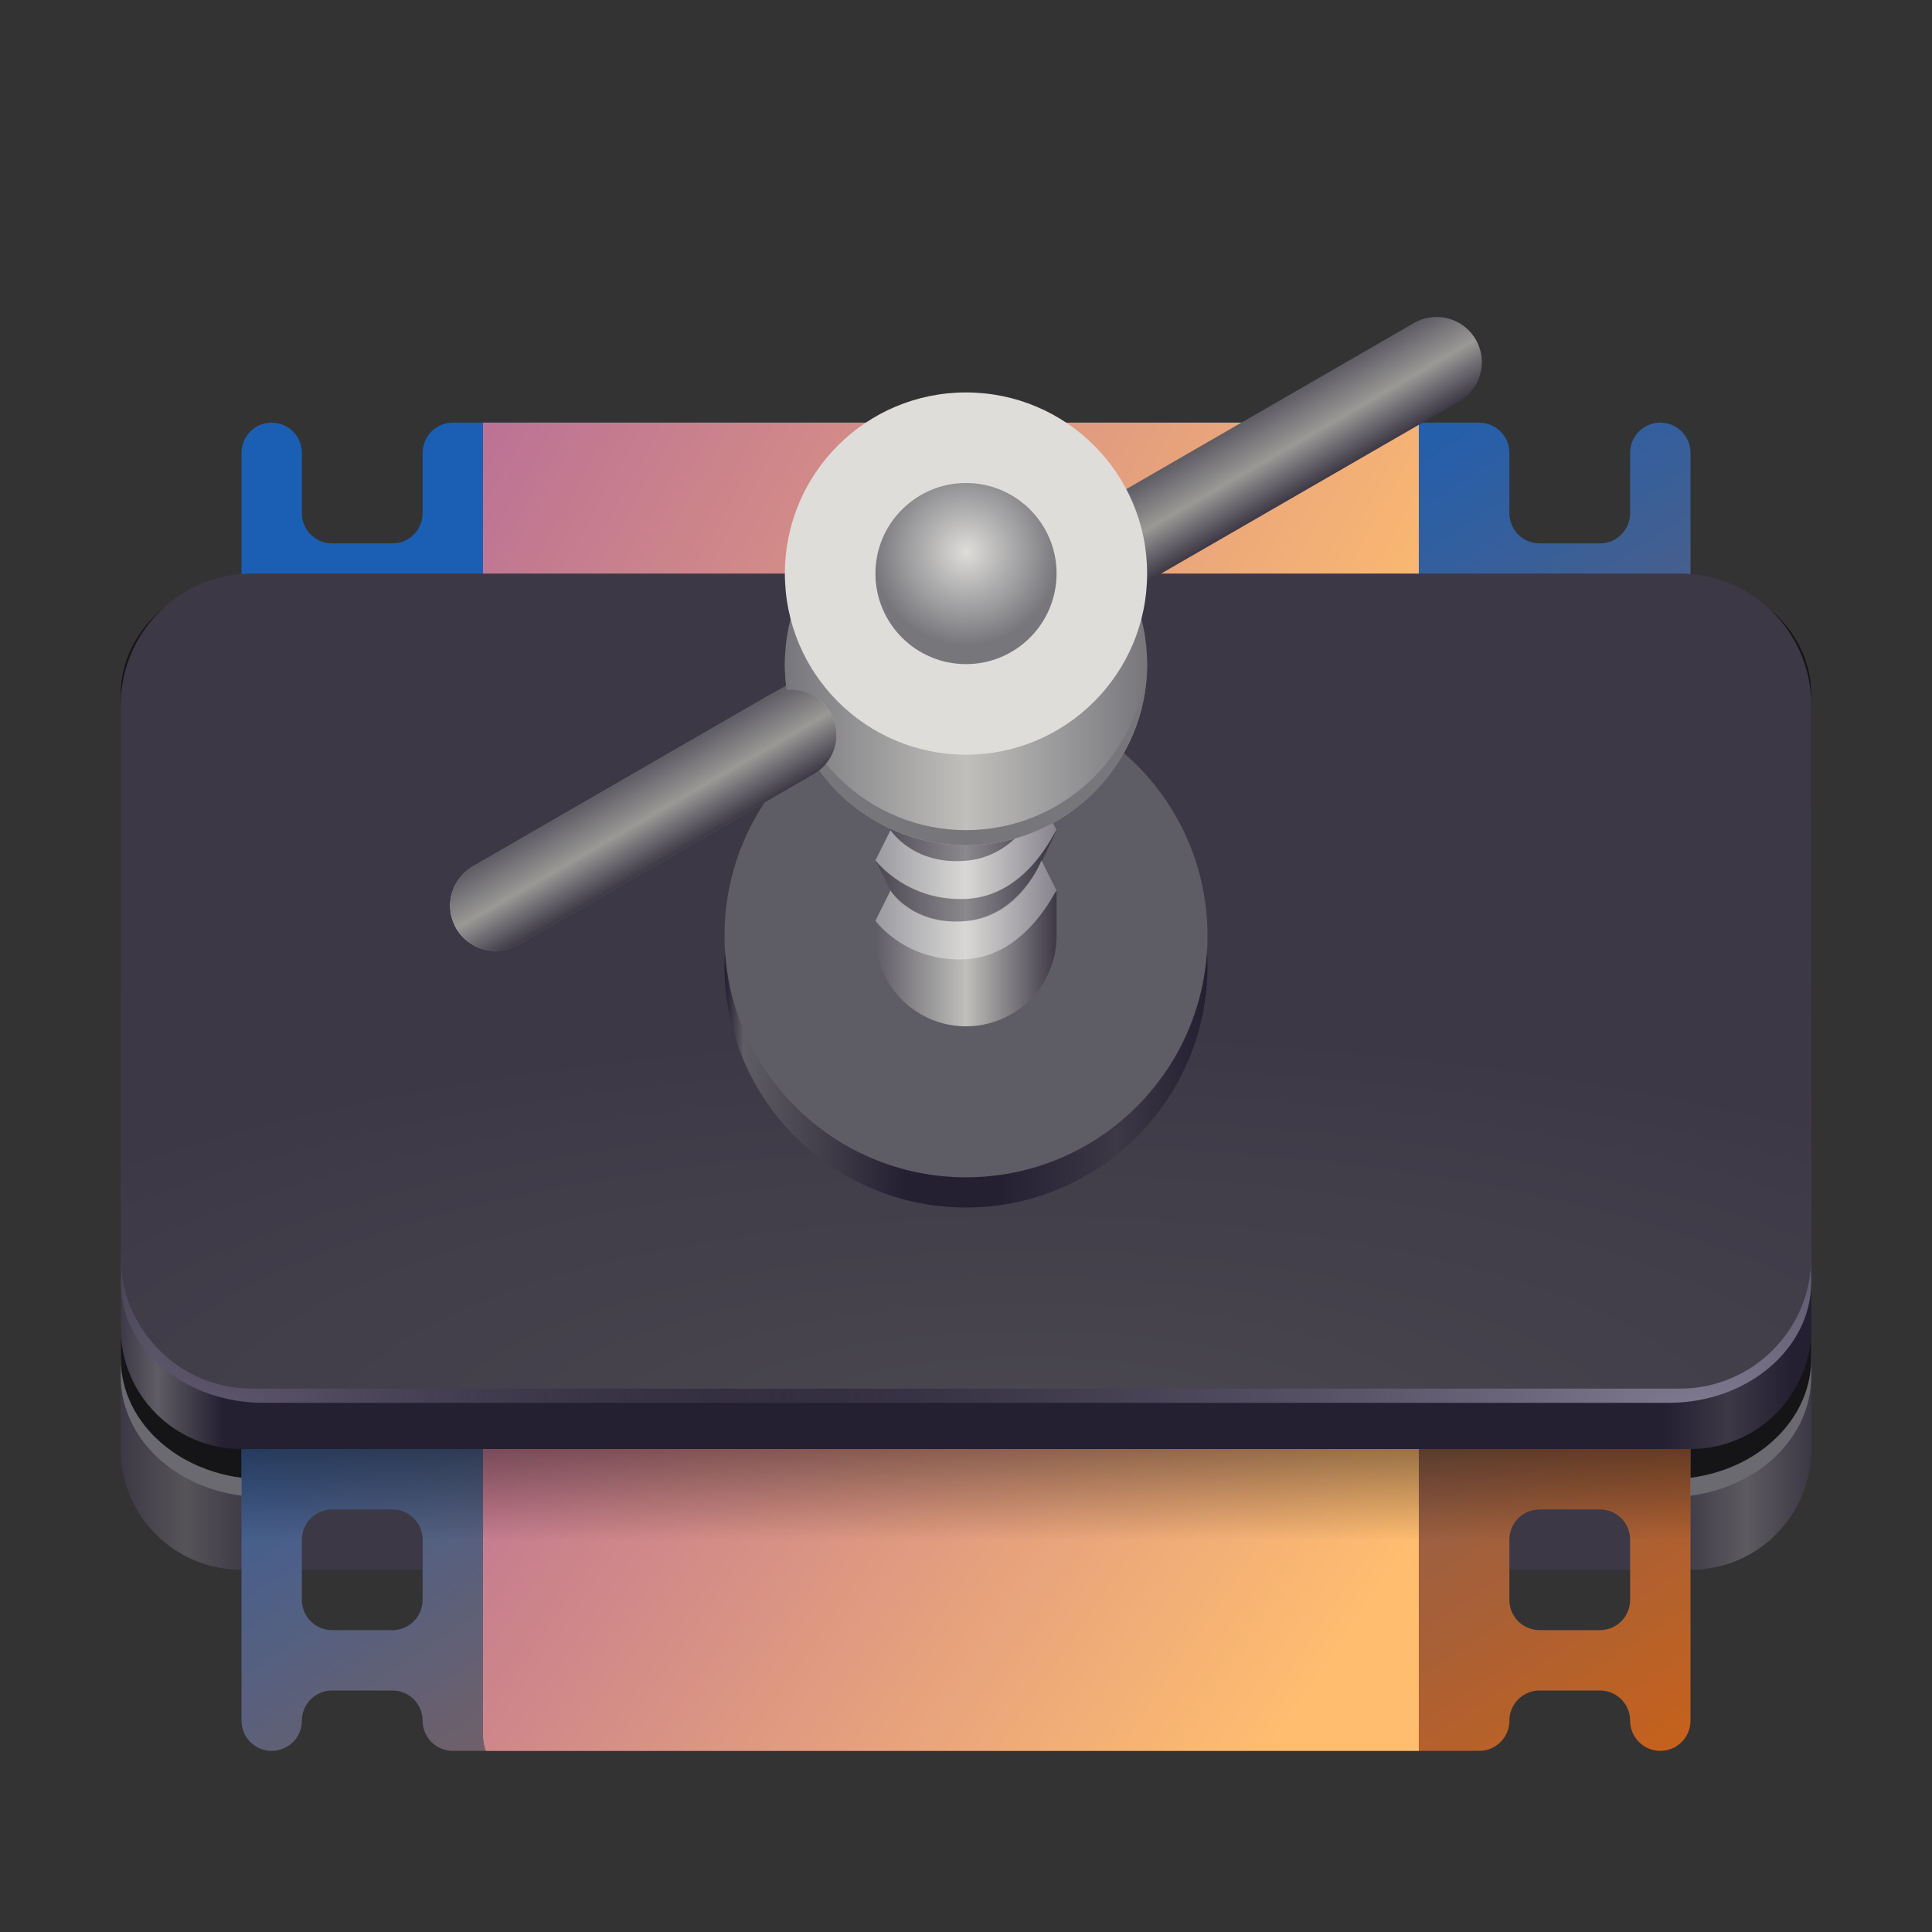<?xml version="1.0" encoding="UTF-8"?>
<svg height="128px" viewBox="0 0 128 128" width="128px" xmlns="http://www.w3.org/2000/svg" xmlns:xlink="http://www.w3.org/1999/xlink">
    <rect x="0" y="0" width="128" height="128" fill="#333333" stroke="none"/>
    <filter id="a" height="100%" width="100%" x="0%" y="0%">
        <feColorMatrix color-interpolation-filters="sRGB" values="0 0 0 0 1 0 0 0 0 1 0 0 0 0 1 0 0 0 1 0"/>
    </filter>
    <linearGradient id="b" gradientTransform="matrix(0.232 0 0 0.204 -12.567 195.653)" gradientUnits="userSpaceOnUse" x1="88.596" x2="571.057" y1="-449.394" y2="-449.395">
        <stop offset="0" stop-color="#3d3846"/>
        <stop offset="0.038" stop-color="#555457"/>
        <stop offset="0.077" stop-color="#3d3846"/>
        <stop offset="0.923" stop-color="#3d3846"/>
        <stop offset="0.962" stop-color="#5c5b5f"/>
        <stop offset="1" stop-color="#3d3846"/>
    </linearGradient>
    <clipPath id="c">
        <path d="m 16 28 h 96 v 88 h -96 z m 0 0"/>
    </clipPath>
    <clipPath id="d">
        <path d="m 16 30 v 84 c 0 1.105 0.895 2 2 2 s 2 -0.895 2 -2 s 0.895 -2 2 -2 h 4 c 1.105 0 2 0.895 2 2 s 0.895 2 2 2 h 68 c 1.105 0 2 -0.895 2 -2 s 0.895 -2 2 -2 h 4 c 1.105 0 2 0.895 2 2 s 0.895 2 2 2 s 2 -0.895 2 -2 v -84 c 0 -1.105 -0.895 -2 -2 -2 s -2 0.895 -2 2 v 4 c 0 1.105 -0.895 2 -2 2 h -4 c -1.105 0 -2 -0.895 -2 -2 v -4 c 0 -1.105 -0.895 -2 -2 -2 h -68 c -1.105 0 -2 0.895 -2 2 v 4 c 0 1.105 -0.895 2 -2 2 h -4 c -1.105 0 -2 -0.895 -2 -2 v -4 c 0 -1.105 -0.895 -2 -2 -2 s -2 0.895 -2 2 z m 6 10 h 4 c 1.105 0 2 0.895 2 2 v 4 c 0 1.105 -0.895 2 -2 2 h -4 c -1.105 0 -2 -0.895 -2 -2 v -4 c 0 -1.105 0.895 -2 2 -2 z m 80 0 h 4 c 1.105 0 2 0.895 2 2 v 4 c 0 1.105 -0.895 2 -2 2 h -4 c -1.105 0 -2 -0.895 -2 -2 v -4 c 0 -1.105 0.895 -2 2 -2 z m -80 12 h 4 c 1.105 0 2 0.895 2 2 v 4 c 0 1.105 -0.895 2 -2 2 h -4 c -1.105 0 -2 -0.895 -2 -2 v -4 c 0 -1.105 0.895 -2 2 -2 z m 80 0 h 4 c 1.105 0 2 0.895 2 2 v 4 c 0 1.105 -0.895 2 -2 2 h -4 c -1.105 0 -2 -0.895 -2 -2 v -4 c 0 -1.105 0.895 -2 2 -2 z m -80 12 h 4 c 1.105 0 2 0.895 2 2 v 4 c 0 1.105 -0.895 2 -2 2 h -4 c -1.105 0 -2 -0.895 -2 -2 v -4 c 0 -1.105 0.895 -2 2 -2 z m 80 0 h 4 c 1.105 0 2 0.895 2 2 v 4 c 0 1.105 -0.895 2 -2 2 h -4 c -1.105 0 -2 -0.895 -2 -2 v -4 c 0 -1.105 0.895 -2 2 -2 z m -80 12 h 4 c 1.105 0 2 0.895 2 2 v 4 c 0 1.105 -0.895 2 -2 2 h -4 c -1.105 0 -2 -0.895 -2 -2 v -4 c 0 -1.105 0.895 -2 2 -2 z m 80 0 h 4 c 1.105 0 2 0.895 2 2 v 4 c 0 1.105 -0.895 2 -2 2 h -4 c -1.105 0 -2 -0.895 -2 -2 v -4 c 0 -1.105 0.895 -2 2 -2 z m -80 12 h 4 c 1.105 0 2 0.895 2 2 v 4 c 0 1.105 -0.895 2 -2 2 h -4 c -1.105 0 -2 -0.895 -2 -2 v -4 c 0 -1.105 0.895 -2 2 -2 z m 80 0 h 4 c 1.105 0 2 0.895 2 2 v 4 c 0 1.105 -0.895 2 -2 2 h -4 c -1.105 0 -2 -0.895 -2 -2 v -4 c 0 -1.105 0.895 -2 2 -2 z m -80 12 h 4 c 1.105 0 2 0.895 2 2 v 4 c 0 1.105 -0.895 2 -2 2 h -4 c -1.105 0 -2 -0.895 -2 -2 v -4 c 0 -1.105 0.895 -2 2 -2 z m 80 0 h 4 c 1.105 0 2 0.895 2 2 v 4 c 0 1.105 -0.895 2 -2 2 h -4 c -1.105 0 -2 -0.895 -2 -2 v -4 c 0 -1.105 0.895 -2 2 -2 z m 0 0"/>
    </clipPath>
    <linearGradient id="e" gradientUnits="userSpaceOnUse" x1="54" x2="122" y1="50" y2="152">
        <stop offset="0" stop-color="#1a5fb4"/>
        <stop offset="0.836" stop-color="#e66100"/>
        <stop offset="1" stop-color="#6d3b30"/>
    </linearGradient>
    <clipPath id="f">
        <path d="m 32 28 h 62 v 40 h -62 z m 0 0"/>
    </clipPath>
    <clipPath id="g">
        <path d="m 16 30 v 84 c 0 1.105 0.895 2 2 2 s 2 -0.895 2 -2 s 0.895 -2 2 -2 h 4 c 1.105 0 2 0.895 2 2 s 0.895 2 2 2 h 68 c 1.105 0 2 -0.895 2 -2 s 0.895 -2 2 -2 h 4 c 1.105 0 2 0.895 2 2 s 0.895 2 2 2 s 2 -0.895 2 -2 v -84 c 0 -1.105 -0.895 -2 -2 -2 s -2 0.895 -2 2 v 4 c 0 1.105 -0.895 2 -2 2 h -4 c -1.105 0 -2 -0.895 -2 -2 v -4 c 0 -1.105 -0.895 -2 -2 -2 h -68 c -1.105 0 -2 0.895 -2 2 v 4 c 0 1.105 -0.895 2 -2 2 h -4 c -1.105 0 -2 -0.895 -2 -2 v -4 c 0 -1.105 -0.895 -2 -2 -2 s -2 0.895 -2 2 z m 6 10 h 4 c 1.105 0 2 0.895 2 2 v 4 c 0 1.105 -0.895 2 -2 2 h -4 c -1.105 0 -2 -0.895 -2 -2 v -4 c 0 -1.105 0.895 -2 2 -2 z m 80 0 h 4 c 1.105 0 2 0.895 2 2 v 4 c 0 1.105 -0.895 2 -2 2 h -4 c -1.105 0 -2 -0.895 -2 -2 v -4 c 0 -1.105 0.895 -2 2 -2 z m -80 12 h 4 c 1.105 0 2 0.895 2 2 v 4 c 0 1.105 -0.895 2 -2 2 h -4 c -1.105 0 -2 -0.895 -2 -2 v -4 c 0 -1.105 0.895 -2 2 -2 z m 80 0 h 4 c 1.105 0 2 0.895 2 2 v 4 c 0 1.105 -0.895 2 -2 2 h -4 c -1.105 0 -2 -0.895 -2 -2 v -4 c 0 -1.105 0.895 -2 2 -2 z m -80 12 h 4 c 1.105 0 2 0.895 2 2 v 4 c 0 1.105 -0.895 2 -2 2 h -4 c -1.105 0 -2 -0.895 -2 -2 v -4 c 0 -1.105 0.895 -2 2 -2 z m 80 0 h 4 c 1.105 0 2 0.895 2 2 v 4 c 0 1.105 -0.895 2 -2 2 h -4 c -1.105 0 -2 -0.895 -2 -2 v -4 c 0 -1.105 0.895 -2 2 -2 z m -80 12 h 4 c 1.105 0 2 0.895 2 2 v 4 c 0 1.105 -0.895 2 -2 2 h -4 c -1.105 0 -2 -0.895 -2 -2 v -4 c 0 -1.105 0.895 -2 2 -2 z m 80 0 h 4 c 1.105 0 2 0.895 2 2 v 4 c 0 1.105 -0.895 2 -2 2 h -4 c -1.105 0 -2 -0.895 -2 -2 v -4 c 0 -1.105 0.895 -2 2 -2 z m -80 12 h 4 c 1.105 0 2 0.895 2 2 v 4 c 0 1.105 -0.895 2 -2 2 h -4 c -1.105 0 -2 -0.895 -2 -2 v -4 c 0 -1.105 0.895 -2 2 -2 z m 80 0 h 4 c 1.105 0 2 0.895 2 2 v 4 c 0 1.105 -0.895 2 -2 2 h -4 c -1.105 0 -2 -0.895 -2 -2 v -4 c 0 -1.105 0.895 -2 2 -2 z m -80 12 h 4 c 1.105 0 2 0.895 2 2 v 4 c 0 1.105 -0.895 2 -2 2 h -4 c -1.105 0 -2 -0.895 -2 -2 v -4 c 0 -1.105 0.895 -2 2 -2 z m 80 0 h 4 c 1.105 0 2 0.895 2 2 v 4 c 0 1.105 -0.895 2 -2 2 h -4 c -1.105 0 -2 -0.895 -2 -2 v -4 c 0 -1.105 0.895 -2 2 -2 z m 0 0"/>
    </clipPath>
    <clipPath id="h">
        <path d="m 35.902 21.41 h 56.195 c 2.156 0 3.902 1.969 3.902 4.395 v 37.805 c 0 2.426 -1.746 4.391 -3.902 4.391 h -56.195 c -2.156 0 -3.902 -1.965 -3.902 -4.391 v -37.805 c 0 -2.426 1.746 -4.395 3.902 -4.395 z m 0 0"/>
    </clipPath>
    <linearGradient id="i" gradientUnits="userSpaceOnUse">
        <stop offset="0" stop-color="#ffbe6f"/>
        <stop offset="1" stop-color="#9141ac"/>
    </linearGradient>
    <linearGradient id="j" gradientTransform="matrix(1.882 0 0 1.792 -41.529 -76.054)" x1="68.812" x2="18.845" xlink:href="#i" y1="75.929" y2="49.468"/>
    <clipPath id="k">
        <path d="m 32 80 h 62 v 36 h -62 z m 0 0"/>
    </clipPath>
    <clipPath id="l">
        <path d="m 16 30 v 84 c 0 1.105 0.895 2 2 2 s 2 -0.895 2 -2 s 0.895 -2 2 -2 h 4 c 1.105 0 2 0.895 2 2 s 0.895 2 2 2 h 68 c 1.105 0 2 -0.895 2 -2 s 0.895 -2 2 -2 h 4 c 1.105 0 2 0.895 2 2 s 0.895 2 2 2 s 2 -0.895 2 -2 v -84 c 0 -1.105 -0.895 -2 -2 -2 s -2 0.895 -2 2 v 4 c 0 1.105 -0.895 2 -2 2 h -4 c -1.105 0 -2 -0.895 -2 -2 v -4 c 0 -1.105 -0.895 -2 -2 -2 h -68 c -1.105 0 -2 0.895 -2 2 v 4 c 0 1.105 -0.895 2 -2 2 h -4 c -1.105 0 -2 -0.895 -2 -2 v -4 c 0 -1.105 -0.895 -2 -2 -2 s -2 0.895 -2 2 z m 6 10 h 4 c 1.105 0 2 0.895 2 2 v 4 c 0 1.105 -0.895 2 -2 2 h -4 c -1.105 0 -2 -0.895 -2 -2 v -4 c 0 -1.105 0.895 -2 2 -2 z m 80 0 h 4 c 1.105 0 2 0.895 2 2 v 4 c 0 1.105 -0.895 2 -2 2 h -4 c -1.105 0 -2 -0.895 -2 -2 v -4 c 0 -1.105 0.895 -2 2 -2 z m -80 12 h 4 c 1.105 0 2 0.895 2 2 v 4 c 0 1.105 -0.895 2 -2 2 h -4 c -1.105 0 -2 -0.895 -2 -2 v -4 c 0 -1.105 0.895 -2 2 -2 z m 80 0 h 4 c 1.105 0 2 0.895 2 2 v 4 c 0 1.105 -0.895 2 -2 2 h -4 c -1.105 0 -2 -0.895 -2 -2 v -4 c 0 -1.105 0.895 -2 2 -2 z m -80 12 h 4 c 1.105 0 2 0.895 2 2 v 4 c 0 1.105 -0.895 2 -2 2 h -4 c -1.105 0 -2 -0.895 -2 -2 v -4 c 0 -1.105 0.895 -2 2 -2 z m 80 0 h 4 c 1.105 0 2 0.895 2 2 v 4 c 0 1.105 -0.895 2 -2 2 h -4 c -1.105 0 -2 -0.895 -2 -2 v -4 c 0 -1.105 0.895 -2 2 -2 z m -80 12 h 4 c 1.105 0 2 0.895 2 2 v 4 c 0 1.105 -0.895 2 -2 2 h -4 c -1.105 0 -2 -0.895 -2 -2 v -4 c 0 -1.105 0.895 -2 2 -2 z m 80 0 h 4 c 1.105 0 2 0.895 2 2 v 4 c 0 1.105 -0.895 2 -2 2 h -4 c -1.105 0 -2 -0.895 -2 -2 v -4 c 0 -1.105 0.895 -2 2 -2 z m -80 12 h 4 c 1.105 0 2 0.895 2 2 v 4 c 0 1.105 -0.895 2 -2 2 h -4 c -1.105 0 -2 -0.895 -2 -2 v -4 c 0 -1.105 0.895 -2 2 -2 z m 80 0 h 4 c 1.105 0 2 0.895 2 2 v 4 c 0 1.105 -0.895 2 -2 2 h -4 c -1.105 0 -2 -0.895 -2 -2 v -4 c 0 -1.105 0.895 -2 2 -2 z m -80 12 h 4 c 1.105 0 2 0.895 2 2 v 4 c 0 1.105 -0.895 2 -2 2 h -4 c -1.105 0 -2 -0.895 -2 -2 v -4 c 0 -1.105 0.895 -2 2 -2 z m 80 0 h 4 c 1.105 0 2 0.895 2 2 v 4 c 0 1.105 -0.895 2 -2 2 h -4 c -1.105 0 -2 -0.895 -2 -2 v -4 c 0 -1.105 0.895 -2 2 -2 z m 0 0"/>
    </clipPath>
    <clipPath id="m">
        <path d="m 35.902 80.555 h 56.195 c 2.156 0 3.902 1.602 3.902 3.574 v 30.77 c 0 1.973 -1.746 3.57 -3.902 3.57 h -56.195 c -2.156 0 -3.902 -1.598 -3.902 -3.57 v -30.77 c 0 -1.973 1.746 -3.574 3.902 -3.574 z m 0 0"/>
    </clipPath>
    <linearGradient id="n" gradientTransform="matrix(1.882 0 0 1.458 -41.529 1.232)" x1="68.812" x2="18.845" xlink:href="#i" y1="75.929" y2="49.468"/>
    <clipPath id="o">
        <path d="m 16 28 h 96 v 88 h -96 z m 0 0"/>
    </clipPath>
    <clipPath id="p">
        <path d="m 16 30 v 84 c 0 1.105 0.895 2 2 2 s 2 -0.895 2 -2 s 0.895 -2 2 -2 h 4 c 1.105 0 2 0.895 2 2 s 0.895 2 2 2 h 68 c 1.105 0 2 -0.895 2 -2 s 0.895 -2 2 -2 h 4 c 1.105 0 2 0.895 2 2 s 0.895 2 2 2 s 2 -0.895 2 -2 v -84 c 0 -1.105 -0.895 -2 -2 -2 s -2 0.895 -2 2 v 4 c 0 1.105 -0.895 2 -2 2 h -4 c -1.105 0 -2 -0.895 -2 -2 v -4 c 0 -1.105 -0.895 -2 -2 -2 h -68 c -1.105 0 -2 0.895 -2 2 v 4 c 0 1.105 -0.895 2 -2 2 h -4 c -1.105 0 -2 -0.895 -2 -2 v -4 c 0 -1.105 -0.895 -2 -2 -2 s -2 0.895 -2 2 z m 6 10 h 4 c 1.105 0 2 0.895 2 2 v 4 c 0 1.105 -0.895 2 -2 2 h -4 c -1.105 0 -2 -0.895 -2 -2 v -4 c 0 -1.105 0.895 -2 2 -2 z m 80 0 h 4 c 1.105 0 2 0.895 2 2 v 4 c 0 1.105 -0.895 2 -2 2 h -4 c -1.105 0 -2 -0.895 -2 -2 v -4 c 0 -1.105 0.895 -2 2 -2 z m -80 12 h 4 c 1.105 0 2 0.895 2 2 v 4 c 0 1.105 -0.895 2 -2 2 h -4 c -1.105 0 -2 -0.895 -2 -2 v -4 c 0 -1.105 0.895 -2 2 -2 z m 80 0 h 4 c 1.105 0 2 0.895 2 2 v 4 c 0 1.105 -0.895 2 -2 2 h -4 c -1.105 0 -2 -0.895 -2 -2 v -4 c 0 -1.105 0.895 -2 2 -2 z m -80 12 h 4 c 1.105 0 2 0.895 2 2 v 4 c 0 1.105 -0.895 2 -2 2 h -4 c -1.105 0 -2 -0.895 -2 -2 v -4 c 0 -1.105 0.895 -2 2 -2 z m 80 0 h 4 c 1.105 0 2 0.895 2 2 v 4 c 0 1.105 -0.895 2 -2 2 h -4 c -1.105 0 -2 -0.895 -2 -2 v -4 c 0 -1.105 0.895 -2 2 -2 z m -80 12 h 4 c 1.105 0 2 0.895 2 2 v 4 c 0 1.105 -0.895 2 -2 2 h -4 c -1.105 0 -2 -0.895 -2 -2 v -4 c 0 -1.105 0.895 -2 2 -2 z m 80 0 h 4 c 1.105 0 2 0.895 2 2 v 4 c 0 1.105 -0.895 2 -2 2 h -4 c -1.105 0 -2 -0.895 -2 -2 v -4 c 0 -1.105 0.895 -2 2 -2 z m -80 12 h 4 c 1.105 0 2 0.895 2 2 v 4 c 0 1.105 -0.895 2 -2 2 h -4 c -1.105 0 -2 -0.895 -2 -2 v -4 c 0 -1.105 0.895 -2 2 -2 z m 80 0 h 4 c 1.105 0 2 0.895 2 2 v 4 c 0 1.105 -0.895 2 -2 2 h -4 c -1.105 0 -2 -0.895 -2 -2 v -4 c 0 -1.105 0.895 -2 2 -2 z m -80 12 h 4 c 1.105 0 2 0.895 2 2 v 4 c 0 1.105 -0.895 2 -2 2 h -4 c -1.105 0 -2 -0.895 -2 -2 v -4 c 0 -1.105 0.895 -2 2 -2 z m 80 0 h 4 c 1.105 0 2 0.895 2 2 v 4 c 0 1.105 -0.895 2 -2 2 h -4 c -1.105 0 -2 -0.895 -2 -2 v -4 c 0 -1.105 0.895 -2 2 -2 z m 0 0"/>
    </clipPath>
    <mask id="q">
        <g filter="url(#a)">
            <rect fill-opacity="0.536" height="153.6" width="153.6" x="-12.8" y="-12.8"/>
        </g>
    </mask>
    <linearGradient id="r" gradientTransform="matrix(1 0 0 1.429 8 -270.572)" gradientUnits="userSpaceOnUse" x1="80" x2="80" y1="266" y2="272">
        <stop offset="0"/>
        <stop offset="1" stop-opacity="0"/>
    </linearGradient>
    <clipPath id="s">
        <rect height="152" width="192"/>
    </clipPath>
    <linearGradient id="t" gradientTransform="matrix(0.232 0 0 0.204 -8.567 223.653)" gradientUnits="userSpaceOnUse" x1="63.468" x2="548.923" y1="-591.637" y2="-591.637">
        <stop offset="0" stop-color="#241f31"/>
        <stop offset="0.038" stop-color="#5e5c64"/>
        <stop offset="0.077" stop-color="#241f31"/>
        <stop offset="0.923" stop-color="#241f31"/>
        <stop offset="0.962" stop-color="#3d3846"/>
        <stop offset="1" stop-color="#241f31"/>
    </linearGradient>
    <radialGradient id="u" cx="240.121" cy="426.722" gradientTransform="matrix(1.488 0 0 0.834 -245.264 -261.967)" gradientUnits="userSpaceOnUse" r="56">
        <stop offset="0" stop-color="#807b91"/>
        <stop offset="1" stop-color="#3d3846" stop-opacity="0"/>
    </radialGradient>
    <radialGradient id="v" cx="126.578" cy="409.842" gradientTransform="matrix(0.857 -0.071 0.04 0.48 -110.944 -93.876)" gradientUnits="userSpaceOnUse" r="56">
        <stop offset="0" stop-color="#5f586f"/>
        <stop offset="1" stop-color="#3d3846" stop-opacity="0"/>
    </radialGradient>
    <radialGradient id="w" cx="148.266" cy="467.003" gradientTransform="matrix(0 -0.5 1.521 -0 -642.148 170.145)" gradientUnits="userSpaceOnUse" r="56">
        <stop offset="0" stop-color="#4a4850"/>
        <stop offset="1" stop-color="#3d3846"/>
    </radialGradient>
    <linearGradient id="x" gradientTransform="matrix(0.5 0.866 -0.866 0.5 343.103 170.574)" gradientUnits="userSpaceOnUse" x1="61" x2="67" y1="220" y2="220">
        <stop offset="0" stop-color="#5e5c64"/>
        <stop offset="0.5" stop-color="#9a9996"/>
        <stop offset="1" stop-color="#3d3846"/>
    </linearGradient>
    <linearGradient id="y" gradientTransform="matrix(0.232 0 0 -0.204 112.011 -672.652)" gradientUnits="userSpaceOnUse" x1="-275.738" x2="-137.892" y1="-3690.424" y2="-3690.424">
        <stop offset="0" stop-color="#241f31"/>
        <stop offset="0.038" stop-color="#5e5c64"/>
        <stop offset="0.375" stop-color="#241f31"/>
        <stop offset="0.562" stop-color="#241f31"/>
        <stop offset="0.812" stop-color="#3d3846"/>
        <stop offset="1" stop-color="#241f31"/>
    </linearGradient>
    <linearGradient id="z" gradientUnits="userSpaceOnUse" x1="58" x2="70" y1="55.5" y2="55.5">
        <stop offset="0" stop-color="#5e5c64"/>
        <stop offset="0.5" stop-color="#c0bfbc"/>
        <stop offset="1" stop-color="#3d3846"/>
    </linearGradient>
    <linearGradient id="A" gradientUnits="userSpaceOnUse">
        <stop offset="0" stop-color="#77767b"/>
        <stop offset="0.5" stop-color="#c0bfbc"/>
        <stop offset="1" stop-color="#77767b"/>
    </linearGradient>
    <linearGradient id="B" gradientTransform="matrix(2 0 0 -2 -63.998 -377.995)" x1="58" x2="70" xlink:href="#A" y1="-211" y2="-211"/>
    <radialGradient id="C" cx="-194.837" cy="-64" gradientTransform="matrix(0 -0.775 -0.775 0 14.42 -114.439)" gradientUnits="userSpaceOnUse" r="8">
        <stop offset="0" stop-color="#deddda"/>
        <stop offset="1" stop-color="#77767b"/>
    </radialGradient>
    <linearGradient id="D" gradientTransform="matrix(0.5 0.866 -0.866 0.5 343.103 170.574)" x1="61" x2="67" xlink:href="#A" y1="220" y2="220"/>
    <path d="m 16 42 h 96 c 4.434 0 8 3.566 8 8 v 46 c 0 4.434 -3.566 8 -8 8 h -96 c -4.434 0 -8 -3.566 -8 -8 v -46 c 0 -4.434 3.566 -8 8 -8 z m 0 0" fill="url(#b)"/>
    <path d="m 17.453 39.188 h 93.094 c 5.238 0 9.453 3.566 9.453 8 v 44 c 0 4.434 -4.215 8 -9.453 8 h -93.094 c -5.238 0 -9.453 -3.566 -9.453 -8 v -44 c 0 -4.434 4.215 -8 9.453 -8 z m 0 0" fill="#6b6a70"/>
    <path d="m 17.453 38 h 93.094 c 5.238 0 9.453 3.566 9.453 8 v 44 c 0 4.434 -4.215 8 -9.453 8 h -93.094 c -5.238 0 -9.453 -3.566 -9.453 -8 v -44 c 0 -4.434 4.215 -8 9.453 -8 z m 0 0" fill="#151517"/>
    <g clip-path="url(#c)">
        <g clip-path="url(#d)">
            <path d="m 6.996 27.188 h 115.508 v 89.316 h -115.508 z m 0 0" fill="url(#e)"/>
        </g>
    </g>
    <g clip-path="url(#f)">
        <g clip-path="url(#g)">
            <g clip-path="url(#h)">
                <path d="m 30 20.707 h 64 v 46.586 h -64 z m 0 0" fill="url(#j)"/>
            </g>
        </g>
    </g>
    <g clip-path="url(#k)">
        <g clip-path="url(#l)">
            <g clip-path="url(#m)">
                <path d="m 30 79.98 h 64 v 37.914 h -64 z m 0 0" fill="url(#n)"/>
            </g>
        </g>
    </g>
    <g clip-path="url(#o)">
        <g clip-path="url(#p)">
            <g mask="url(#q)">
                <g clip-path="url(#s)" transform="matrix(1 0 0 1 -8 -16)">
                    <path d="m 24 98 h 96 v 20 h -96 z m 0 0" fill="url(#r)"/>
                </g>
            </g>
        </g>
    </g>
    <path d="m 16 58 h 96 c 4.418 0 8 3.582 8 8 v 22 c 0 4.418 -3.582 8 -8 8 h -96 c -4.418 0 -8 -3.582 -8 -8 v -22 c 0 -4.418 3.582 -8 8 -8 z m 0 0" fill="url(#t)"/>
    <path d="m 17.453 38.941 h 93.094 c 5.219 0 9.453 3.578 9.453 8 v 38 c 0 4.418 -4.234 8 -9.453 8 h -93.094 c -5.219 0 -9.453 -3.582 -9.453 -8 v -38 c 0 -4.422 4.234 -8 9.453 -8 z m 0 0" fill="url(#u)"/>
    <path d="m 17.453 38.941 h 93.094 c 5.219 0 9.453 3.578 9.453 8 v 38 c 0 4.418 -4.234 8 -9.453 8 h -93.094 c -5.219 0 -9.453 -3.582 -9.453 -8 v -38 c 0 -4.422 4.234 -8 9.453 -8 z m 0 0" fill="url(#v)"/>
    <path d="m 16.707 38 h 94.586 c 4.809 0 8.707 3.898 8.707 8.707 v 36.586 c 0 4.809 -3.898 8.707 -8.707 8.707 h -94.586 c -4.809 0 -8.707 -3.898 -8.707 -8.707 v -36.586 c 0 -4.809 3.898 -8.707 8.707 -8.707 z m 0 0" fill="url(#w)"/>
    <path d="m 153.401 354 l 62.352 -36" fill="none" stroke="url(#x)" stroke-linecap="round" stroke-width="6" transform="matrix(1 0 0 1 -120.577 -294)"/>
    <path d="m 80 64 c 0 -8.836 -7.164 -16 -16 -16 s -16 7.164 -16 16 s 7.164 16 16 16 s 16 -7.164 16 -16 z m 0 0" fill="url(#y)"/>
    <path d="m 64 46 c -8.836 0 -16 7.164 -16 16 s 7.164 16 16 16 s 16 -7.164 16 -16 s -7.164 -16 -16 -16 z m 0 0" fill="#5e5c64"/>
    <path d="m 59 43 l -1 2 l 1 2 l -1 2 l 1 2 l -1 2 l 1 2 l -1 2 l 1 2 l -1 2 v 1 c 0 2.145 1.145 4.125 3 5.195 c 1.855 1.07 4.145 1.07 6 0 c 1.855 -1.07 3 -3.051 3 -5.195 v -3 l -1 -2 l 1 -2 l -1 -2 l 1 -2 l -1 -2 l 1 -2 l -1 -2 l 1 -2 l -1 -2 z m 0 0" fill="url(#z)"/>
    <path d="m 69 45 s -1.352 3.656 -4.91 4.016 c -3.562 0.359 -5.09 -2.016 -5.09 -2.016 l -1 2 s 2.094 2.781 6.09 2.551 c 3.996 -0.234 5.785 -4.512 5.91 -4.551 z m 0 0" fill="#ffffff" fill-opacity="0.382"/>
    <path d="m 70 47 c -0.125 0.039 -1.914 4.316 -5.91 4.551 c -3.996 0.23 -6.09 -2.551 -6.09 -2.551 l 1 2 s 1.527 2.375 5.09 2.016 c 3.559 -0.359 4.91 -4.016 4.91 -4.016 l 0.043 0.086 z m 0 0" fill="#241f31" fill-opacity="0.339"/>
    <g fill="#ffffff" fill-opacity="0.382">
        <path d="m 69 53 s -1.352 3.656 -4.91 4.016 c -3.562 0.359 -5.09 -2.016 -5.09 -2.016 l -1 2 s 2.094 2.781 6.09 2.551 c 3.996 -0.234 5.785 -4.512 5.91 -4.551 z m 0 0"/>
        <path d="m 69 57 s -1.441 3.656 -5 4.016 s -5 -2.016 -5 -2.016 l -1 2 s 2.004 2.781 6 2.551 c 3.996 -0.234 5.875 -4.512 6 -4.551 z m 0 0"/>
        <path d="m 69 49 s -1.352 3.656 -4.91 4.016 c -3.562 0.359 -5.09 -2.016 -5.09 -2.016 l -1 2 s 2.094 2.781 6.09 2.551 c 3.996 -0.234 5.785 -4.512 5.91 -4.551 z m 0 0"/>
    </g>
    <path d="m 70 55 c -0.125 0.039 -1.914 4.316 -5.91 4.551 s -6.09 -2.551 -6.09 -2.551 l 1 2 s 1.527 2.375 5.09 2.016 c 3.559 -0.359 4.91 -4.016 4.91 -4.016 l 0.043 0.086 z m 0 0" fill="#241f31" fill-opacity="0.339"/>
    <path d="m 70 51 c -0.125 0.039 -1.914 4.316 -5.91 4.551 c -3.996 0.23 -6.09 -2.551 -6.09 -2.551 l 1 2 s 1.527 2.375 5.09 2.016 c 3.559 -0.359 4.91 -4.016 4.91 -4.016 l 0.043 0.086 z m 0 0" fill="#241f31" fill-opacity="0.339"/>
    <path d="m 76 44 c 0 -6.629 -5.371 -12 -12 -12 s -12 5.371 -12 12 s 5.371 12 12 12 s 12 -5.371 12 -12 z m 0 0" fill="url(#B)"/>
    <path d="m 64 26 c -6.629 0 -12 5.371 -12 12 s 5.371 12 12 12 s 12 -5.371 12 -12 s -5.371 -12 -12 -12 z m 0 0" fill="#deddda"/>
    <path d="m 52.023 43.406 c -0.016 0.199 -0.02 0.395 -0.023 0.594 c 0 6.629 5.371 12 12 12 s 12 -5.371 12 -12 c -0.004 -0.137 -0.012 -0.27 -0.02 -0.406 c -0.316 6.387 -5.586 11.402 -11.98 11.406 c -6.465 -0.008 -11.758 -5.133 -11.977 -11.594 z m 0 0" fill="#77767b"/>
    <path d="m 64 32 c -3.312 0 -6 2.688 -6 6 s 2.688 6 6 6 s 6 -2.688 6 -6 s -2.688 -6 -6 -6 z m 0 0" fill="url(#C)"/>
    <path d="m 153.401 354 l 19.586 -11.309" fill="#77767b" stroke="url(#D)" stroke-linecap="round" stroke-width="6" transform="matrix(1 0 0 1 -120.577 -294)"/>
    <path d="m 153.401 354 l 19.586 -11.309" fill="#77767b" stroke="url(#x)" stroke-linecap="round" stroke-width="6" transform="matrix(1 0 0 1 -120.577 -294)"/>
</svg>
